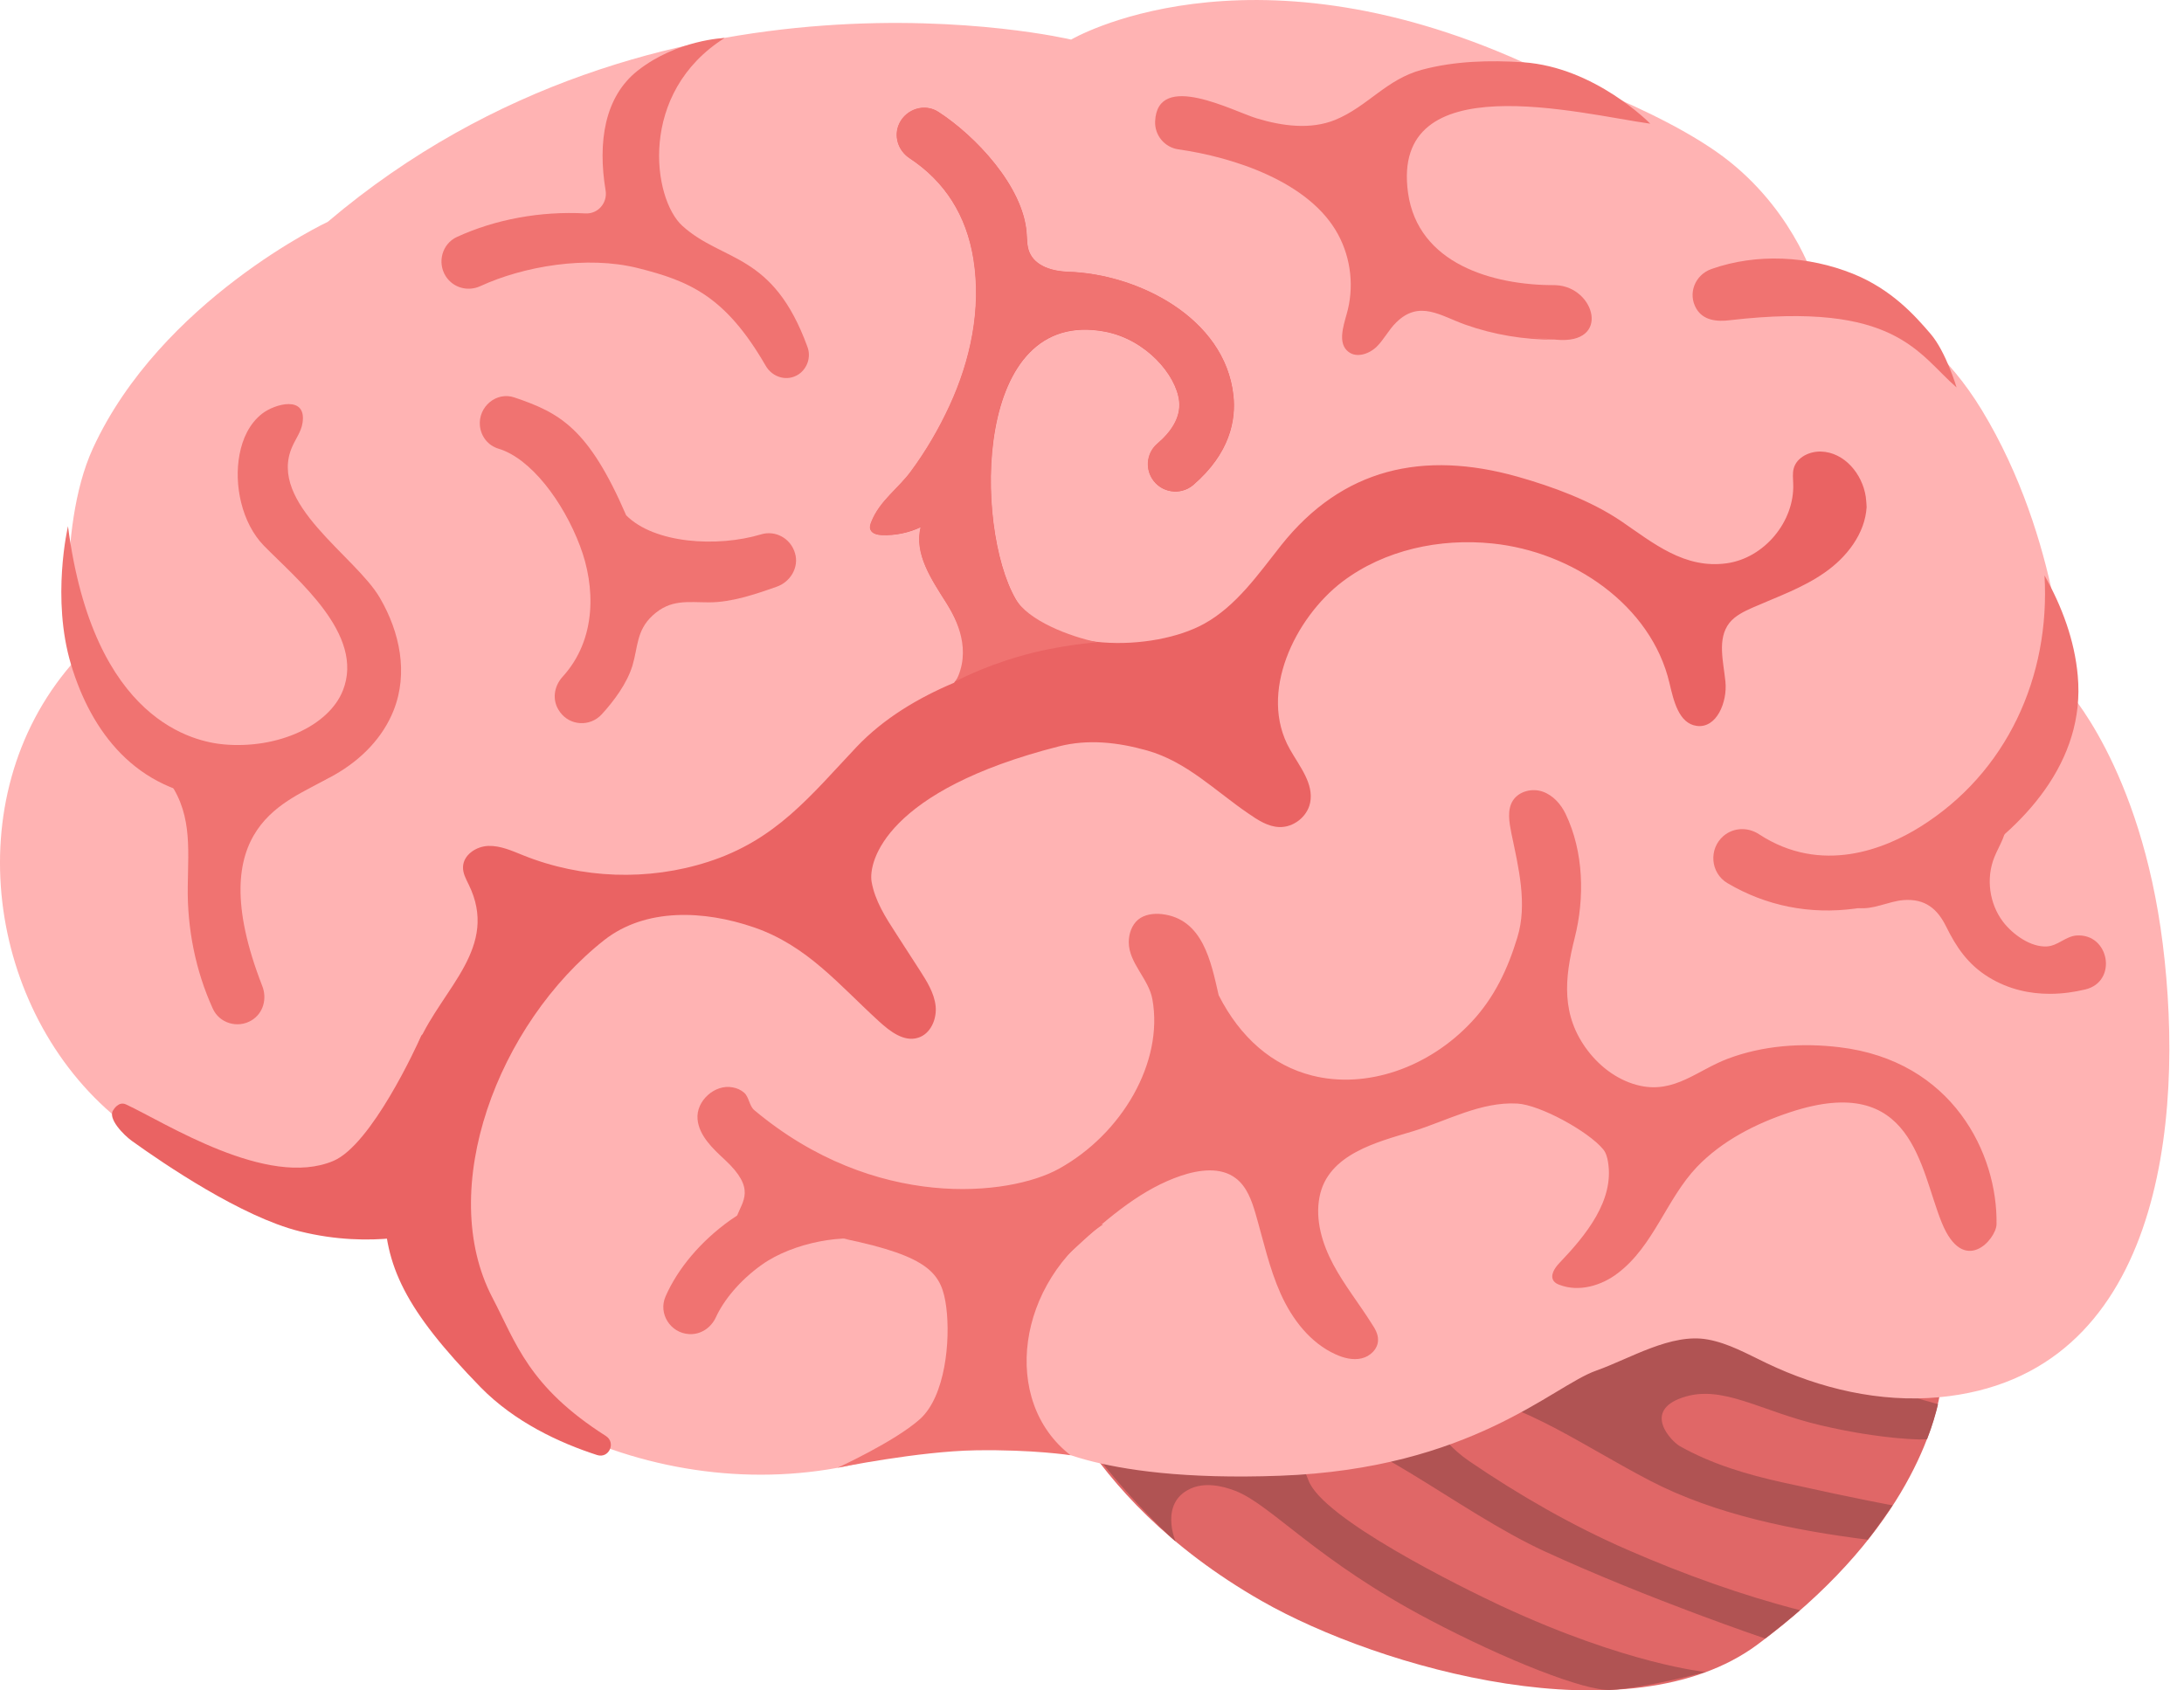 <svg width="31" height="24" viewBox="0 0 31 24" fill="none" xmlns="http://www.w3.org/2000/svg">
<path d="M14.753 19.149C14.753 19.149 15.235 21.202 17.907 22.729C19.591 23.691 23.133 24.689 24.94 23.353C26.999 21.831 27.442 20.325 27.54 19.771C27.638 19.216 27.344 17.687 27.344 17.687L23.958 16.482C23.958 16.482 18.358 17.849 18.261 17.849C18.165 17.852 14.753 19.149 14.753 19.149Z" fill="#E06767"/>
<path d="M27.354 20.431C27.429 20.238 27.476 20.073 27.509 19.936C26.911 19.776 26.217 19.518 25.588 19.25C25.639 19.227 25.691 19.203 25.74 19.178C26.049 19.02 26.354 18.837 26.573 18.569C26.81 18.28 26.919 17.906 26.906 17.532L23.958 16.482C23.958 16.482 18.358 17.849 18.26 17.849C18.162 17.849 14.753 19.147 14.75 19.149C14.706 19.165 15.068 19.923 15.091 19.962C15.418 20.573 16.171 21.424 16.687 21.886C16.687 21.886 16.45 21.339 16.899 21.135C17.097 21.045 17.337 21.089 17.541 21.169C18.052 21.372 18.691 22.157 20.29 22.997C21.376 23.57 22.493 24.008 22.854 23.993C23.336 23.972 24.21 23.738 24.21 23.738C24.21 23.738 23.096 23.632 21.306 22.799C20.765 22.546 18.761 21.561 18.57 21.011C18.516 20.857 18.322 20.583 18.673 20.428C19.21 20.189 20.672 21.45 21.928 22.027C23.424 22.714 25.054 23.263 25.054 23.263C25.229 23.129 25.394 22.995 25.549 22.861C24.716 22.646 23.901 22.352 23.114 22.009C22.33 21.669 21.562 21.228 20.852 20.743C20.401 20.434 20.089 19.913 20.574 19.846C21.368 19.735 22.395 20.49 23.424 21.024C24.352 21.506 25.466 21.728 26.511 21.86C26.645 21.692 26.864 21.372 26.864 21.372C26.864 21.372 26.47 21.305 25.304 21.047C24.793 20.934 24.298 20.787 23.844 20.532C23.726 20.465 23.31 20.039 23.878 19.843C24.445 19.647 24.984 20.036 25.84 20.235C26.699 20.439 27.347 20.449 27.354 20.431Z" fill="#B05353"/>
<path d="M29.317 9.761C29.317 9.761 29.253 7.672 28.131 5.823C27.163 4.229 25.784 4.067 25.784 4.067C25.784 4.067 25.51 3.063 24.551 2.295C23.591 1.526 21.618 0.884 21.618 0.884C17.667 -0.895 15.204 0.562 15.204 0.562C15.204 0.562 9.344 -0.831 4.653 3.149C4.653 3.149 2.285 4.263 1.318 6.367C0.784 7.533 1.014 9.434 1.014 9.434C-0.629 11.342 -0.178 14.365 1.666 15.879C2.546 16.599 3.632 17.076 4.764 17.197C5.207 17.243 5.432 17.138 5.617 17.589C5.891 18.254 6.105 18.938 6.654 19.415C7.214 19.9 7.866 20.276 8.56 20.534C9.907 21.032 11.428 21.086 12.787 20.599C13.239 20.436 14.686 20.421 14.686 20.421C14.686 20.421 15.452 21.053 18.17 20.952C20.888 20.852 22.036 19.678 22.658 19.459C23.135 19.291 23.72 18.922 24.241 19.018C24.538 19.072 24.803 19.224 25.074 19.353C25.833 19.717 26.684 19.915 27.519 19.838C30.679 19.547 31.011 15.908 30.699 13.406C30.385 10.881 29.317 9.761 29.317 9.761Z" fill="#FFB3B3"/>
<path d="M5.981 14.701C5.917 14.848 5.272 16.256 4.73 16.483C3.794 16.877 2.345 15.938 1.79 15.681C1.682 15.629 1.61 15.758 1.61 15.758C1.519 15.874 1.754 16.114 1.873 16.199C2.332 16.529 3.433 17.277 4.251 17.481C5.305 17.744 6.097 17.481 6.097 17.481C6.097 17.481 6.386 15.369 6.409 15.273C6.432 15.178 6.409 14.337 6.409 14.337L5.981 14.701Z" fill="#EA6363"/>
<path d="M15.196 20.661C15.196 20.661 14.665 20.578 13.85 20.591C13.035 20.604 11.887 20.839 11.887 20.839C11.887 20.839 12.697 20.47 13.058 20.148C13.419 19.823 13.491 19.033 13.432 18.564C13.37 18.084 13.208 17.842 11.98 17.587L15.658 17.383C14.425 18.203 14.201 19.892 15.196 20.661Z" fill="#F07371"/>
<path d="M26.33 12.9C25.691 12.986 25.069 12.864 24.517 12.537C24.277 12.392 24.251 12.052 24.463 11.869C24.605 11.748 24.808 11.74 24.966 11.843C25.858 12.428 26.766 12.044 27.251 11.742C28.489 10.971 29.103 9.604 29.02 8.17C29.268 8.609 29.448 9.094 29.492 9.594C29.603 10.809 28.729 11.755 27.751 12.367C27.284 12.661 26.802 12.839 26.33 12.9Z" fill="#F07371"/>
<path d="M29.095 14.11C28.817 14.11 28.515 14.05 28.229 13.875C27.935 13.694 27.77 13.452 27.623 13.153C27.501 12.908 27.331 12.756 27.019 12.779C26.8 12.797 26.588 12.921 26.369 12.89C26.661 12.374 27.127 11.961 27.677 11.737C27.93 11.634 28.213 11.569 28.471 11.649C28.5 11.83 28.378 11.997 28.309 12.168C28.187 12.469 28.236 12.83 28.432 13.088C28.567 13.264 28.822 13.452 29.057 13.437C29.211 13.426 29.32 13.295 29.472 13.282C29.944 13.248 30.062 13.939 29.598 14.048C29.449 14.084 29.278 14.11 29.095 14.11Z" fill="#F07371"/>
<path d="M24.556 4.546C24.368 4.57 24.177 4.549 24.079 4.384C23.952 4.17 24.058 3.902 24.293 3.819C24.94 3.592 25.668 3.633 26.299 3.886C26.851 4.108 27.184 4.484 27.403 4.74C27.622 4.995 27.772 5.501 27.772 5.501C27.223 5.024 26.911 4.273 24.556 4.546Z" fill="#F07371"/>
<path d="M22.085 4.049C21.528 4.026 22.07 4.049 22.065 4.049C21.183 4.049 20.128 3.745 19.986 2.739C19.731 0.908 22.433 1.619 23.424 1.756C23.424 1.756 22.642 0.954 21.619 0.884C21.141 0.853 20.649 0.866 20.184 0.99C19.674 1.127 19.416 1.511 18.952 1.702C18.601 1.844 18.201 1.79 17.84 1.681C17.507 1.581 16.427 1 16.396 1.723C16.388 1.921 16.53 2.091 16.723 2.12C17.507 2.231 18.591 2.581 18.993 3.329C19.179 3.672 19.223 4.088 19.114 4.462C19.063 4.645 18.988 4.879 19.14 4.995C19.256 5.086 19.434 5.026 19.54 4.923C19.645 4.82 19.712 4.681 19.818 4.578C20.148 4.253 20.448 4.485 20.798 4.609C21.203 4.753 21.631 4.823 22.062 4.823C22.072 4.823 21.306 4.748 22.09 4.823C22.872 4.895 22.64 4.072 22.085 4.049Z" fill="#F07371"/>
<path d="M9.687 3.208C9.259 2.821 9.055 1.315 10.286 0.539C10.286 0.539 9.615 0.562 9.055 1C8.578 1.374 8.483 2.022 8.596 2.705C8.625 2.88 8.488 3.04 8.31 3.03C7.67 2.996 7.033 3.113 6.484 3.365C6.275 3.463 6.203 3.726 6.327 3.922C6.433 4.087 6.641 4.144 6.819 4.062C7.436 3.778 8.333 3.626 9.053 3.806C9.783 3.989 10.296 4.201 10.869 5.194C10.967 5.362 11.178 5.421 11.338 5.313C11.462 5.227 11.513 5.067 11.462 4.928C10.972 3.577 10.265 3.729 9.687 3.208Z" fill="#F07371"/>
<path d="M11.284 7.853C11.222 7.641 11.005 7.525 10.802 7.587C10.183 7.773 9.288 7.719 8.888 7.316C8.354 6.081 7.949 5.862 7.302 5.643C7.044 5.555 6.786 5.777 6.812 6.045C6.827 6.197 6.928 6.326 7.075 6.37C7.534 6.507 7.996 7.123 8.233 7.752C8.45 8.322 8.475 9.073 7.985 9.609C7.859 9.748 7.833 9.95 7.944 10.102L7.949 10.11C8.091 10.306 8.375 10.321 8.54 10.143C8.715 9.952 8.898 9.705 8.976 9.454C9.056 9.189 9.032 8.952 9.262 8.74C9.517 8.503 9.76 8.552 10.067 8.552C10.381 8.552 10.719 8.438 11.016 8.333C11.217 8.268 11.346 8.054 11.284 7.853Z" fill="#F07371"/>
<path d="M3.376 11.35C3.289 11.35 3.204 11.348 3.113 11.34C1.919 11.237 1.292 10.378 1.009 9.437C0.725 8.495 0.965 7.471 0.965 7.471C1.326 10.257 2.778 10.533 3.18 10.569C3.941 10.636 4.668 10.306 4.867 9.803C5.182 9.008 4.217 8.23 3.745 7.747C3.433 7.427 3.317 6.883 3.4 6.453C3.441 6.231 3.539 6.014 3.722 5.872C3.902 5.733 4.356 5.607 4.294 6.004C4.276 6.128 4.196 6.231 4.147 6.344C3.794 7.149 5.05 7.894 5.393 8.49C5.674 8.972 5.798 9.555 5.587 10.086C5.287 10.845 4.382 11.35 3.376 11.35Z" fill="#F07371"/>
<path d="M3.1 11.144C3.309 11.17 3.523 11.134 3.712 11.041C3.892 10.953 4.055 10.814 4.253 10.799C4.349 10.793 4.467 10.85 4.452 10.943C4.447 10.976 4.666 11.038 4.638 11.056C4.124 11.376 2.824 11.693 3.722 13.997C3.794 14.18 3.737 14.386 3.57 14.487C3.374 14.605 3.113 14.528 3.02 14.319C2.775 13.78 2.657 13.184 2.665 12.591C2.672 12.013 2.732 11.508 2.345 11.025C2.303 10.976 2.26 10.907 2.293 10.853C2.314 10.819 2.355 10.806 2.394 10.796C2.554 10.755 2.724 10.711 2.886 10.744C2.959 10.76 3.766 11.206 3.774 11.191" fill="#F07371"/>
<path d="M26.108 14.868C25.575 14.804 25.025 14.842 24.52 15.033C24.092 15.196 23.772 15.523 23.279 15.415C22.985 15.35 22.725 15.162 22.541 14.922C22.155 14.419 22.206 13.891 22.351 13.318C22.495 12.751 22.48 12.093 22.224 11.559C22.157 11.417 22.044 11.291 21.897 11.239C21.747 11.188 21.564 11.232 21.476 11.363C21.389 11.497 21.422 11.675 21.453 11.832C21.554 12.315 21.683 12.836 21.538 13.308C21.402 13.757 21.213 14.159 20.891 14.505C20.28 15.162 19.392 15.464 18.627 15.271C18.062 15.129 17.605 14.734 17.298 14.13C17.19 13.659 17.076 13.045 16.491 12.978C16.372 12.965 16.243 12.983 16.153 13.058C16.063 13.135 16.022 13.259 16.022 13.377C16.022 13.674 16.305 13.896 16.357 14.187C16.519 15.08 15.926 16.101 15.026 16.596C14.33 16.98 12.418 17.197 10.706 15.761C10.634 15.699 10.634 15.58 10.564 15.515C10.518 15.474 10.458 15.448 10.399 15.438C10.144 15.389 9.878 15.632 9.901 15.889C9.922 16.124 10.115 16.305 10.288 16.465C10.737 16.882 10.536 17.05 10.458 17.274C10.44 17.331 10.407 17.383 10.402 17.442C10.386 17.607 10.639 17.553 10.804 17.54C10.969 17.527 11.119 17.437 11.279 17.39C11.48 17.334 12.4 17.672 12.581 17.71C13.105 17.824 13.285 17.875 13.736 17.875C14.301 17.875 14.781 18.167 15.194 17.78C15.782 17.231 16.238 16.872 16.759 16.694C17.017 16.607 17.327 16.563 17.543 16.73C17.698 16.849 17.768 17.047 17.822 17.233C17.933 17.615 18.015 18.004 18.178 18.368C18.34 18.729 18.598 19.067 18.959 19.229C19.073 19.281 19.202 19.314 19.325 19.286C19.449 19.258 19.558 19.152 19.56 19.028C19.563 18.943 19.519 18.866 19.472 18.796C19.294 18.512 19.083 18.249 18.926 17.955C18.768 17.661 18.665 17.318 18.73 16.991C18.848 16.385 19.55 16.214 20.053 16.062C20.535 15.915 21.017 15.639 21.536 15.668C21.861 15.686 22.549 16.065 22.756 16.318C22.797 16.369 22.815 16.434 22.825 16.501C22.913 17.045 22.513 17.535 22.134 17.932C22.067 18.002 21.997 18.108 22.054 18.188C22.075 18.216 22.106 18.231 22.137 18.242C22.41 18.347 22.73 18.255 22.962 18.077C23.473 17.69 23.651 17.027 24.086 16.568C24.445 16.194 24.927 15.949 25.415 15.789C27.158 15.216 27.248 16.588 27.561 17.357C27.873 18.126 28.334 17.594 28.339 17.383C28.357 16.38 27.715 15.059 26.108 14.868Z" fill="#F07371"/>
<path d="M9.78 18.941C9.515 18.925 9.339 18.649 9.448 18.404C9.62 18.012 9.945 17.623 10.366 17.323C11.005 16.869 11.645 16.787 12.287 16.97L12.419 17.625C12.004 17.507 11.261 17.638 10.815 17.955C10.492 18.185 10.27 18.466 10.162 18.701C10.092 18.853 9.945 18.951 9.78 18.941Z" fill="#F07371"/>
<path d="M26.483 7.053C26.434 6.726 26.178 6.421 25.848 6.411C25.686 6.406 25.505 6.491 25.461 6.648C25.441 6.718 25.451 6.795 25.453 6.868C25.474 7.404 25.043 7.922 24.512 7.997C23.911 8.082 23.468 7.711 23.014 7.401C22.58 7.107 22.039 6.909 21.538 6.767C20.205 6.393 19.057 6.643 18.183 7.744C17.858 8.155 17.549 8.603 17.092 8.856C16.375 9.253 14.861 9.282 14.415 8.503C13.829 7.484 13.809 4.353 15.686 4.709C16.267 4.82 16.697 5.323 16.739 5.697C16.765 5.934 16.617 6.14 16.429 6.3C16.285 6.424 16.254 6.633 16.352 6.793C16.476 6.997 16.754 7.04 16.935 6.888C17.463 6.434 17.546 5.957 17.507 5.612C17.386 4.51 16.145 3.889 15.16 3.86C14.944 3.853 14.694 3.783 14.611 3.579C14.575 3.492 14.58 3.396 14.572 3.303C14.521 2.646 13.848 1.931 13.321 1.591C13.128 1.464 12.867 1.547 12.767 1.753C12.682 1.931 12.749 2.14 12.914 2.248C13.414 2.579 13.719 3.058 13.819 3.677C13.933 4.389 13.778 5.116 13.479 5.764C13.329 6.089 13.146 6.403 12.932 6.692C12.749 6.942 12.488 7.11 12.37 7.409C12.357 7.443 12.344 7.479 12.354 7.512C12.372 7.577 12.452 7.595 12.519 7.597C12.71 7.605 12.901 7.564 13.071 7.484C12.973 7.863 13.226 8.232 13.435 8.562C13.644 8.892 13.811 9.341 13.574 9.653C13.564 9.666 13.551 9.679 13.541 9.694C13.033 9.908 12.543 10.2 12.161 10.602C11.503 11.299 11.016 11.925 10.054 12.235C9.203 12.511 8.256 12.477 7.428 12.144C7.268 12.08 7.106 12.005 6.933 12.01C6.76 12.015 6.577 12.137 6.572 12.309C6.569 12.397 6.613 12.477 6.652 12.557C7.09 13.447 6.286 14.025 5.943 14.798C5.62 15.521 5.455 16.312 5.455 17.104C5.455 17.968 5.752 18.597 6.822 19.696C7.307 20.191 7.941 20.485 8.475 20.658C8.643 20.712 8.749 20.483 8.599 20.387C7.498 19.686 7.325 19.064 6.99 18.425C6.185 16.885 7.064 14.538 8.578 13.346C9.164 12.887 9.994 12.923 10.701 13.166C11.459 13.426 11.908 13.983 12.478 14.502C12.633 14.644 12.831 14.796 13.03 14.734C13.21 14.68 13.301 14.466 13.28 14.28C13.259 14.094 13.154 13.929 13.053 13.772C12.942 13.599 12.831 13.426 12.718 13.253C12.571 13.027 12.419 12.789 12.372 12.521C12.321 12.229 12.579 11.221 15.029 10.597C15.444 10.491 15.867 10.538 16.285 10.656C16.847 10.816 17.249 11.229 17.721 11.551C17.853 11.642 17.997 11.737 18.157 11.742C18.358 11.75 18.554 11.598 18.596 11.399C18.652 11.126 18.446 10.881 18.309 10.638C17.855 9.839 18.384 8.771 19.052 8.26C19.651 7.806 20.437 7.639 21.183 7.716C22.317 7.832 23.437 8.59 23.697 9.699C23.756 9.95 23.829 10.272 24.084 10.306C24.368 10.344 24.52 9.965 24.491 9.679C24.463 9.393 24.37 9.07 24.548 8.843C24.631 8.74 24.755 8.681 24.876 8.627C25.224 8.474 25.588 8.348 25.9 8.129C26.212 7.912 26.472 7.579 26.495 7.2C26.493 7.156 26.49 7.105 26.483 7.053Z" fill="#EA6363"/>
<path d="M12.517 7.595C12.707 7.603 12.898 7.561 13.068 7.482C12.97 7.861 13.223 8.229 13.432 8.56C13.584 8.802 13.796 9.233 13.566 9.674C13.566 9.674 13.912 9.48 14.471 9.318C15.031 9.155 15.578 9.119 15.578 9.119C15.181 9.037 14.593 8.812 14.412 8.5C13.827 7.482 13.806 4.35 15.684 4.706C16.264 4.817 16.695 5.32 16.736 5.694C16.762 5.931 16.615 6.138 16.426 6.298C16.282 6.422 16.251 6.63 16.349 6.79C16.473 6.994 16.751 7.038 16.932 6.886C17.461 6.432 17.543 5.955 17.505 5.609C17.383 4.508 16.143 3.886 15.158 3.858C14.941 3.85 14.691 3.781 14.608 3.577C14.572 3.489 14.577 3.394 14.569 3.301C14.518 2.643 13.845 1.929 13.319 1.588C13.125 1.462 12.865 1.544 12.764 1.751C12.679 1.929 12.746 2.138 12.911 2.246C13.411 2.576 13.716 3.056 13.816 3.675C13.93 4.387 13.775 5.114 13.476 5.761C13.326 6.086 13.143 6.401 12.929 6.69C12.746 6.94 12.486 7.108 12.367 7.407C12.354 7.44 12.341 7.476 12.351 7.51C12.37 7.574 12.449 7.592 12.517 7.595Z" fill="#F07371"/>
</svg>
